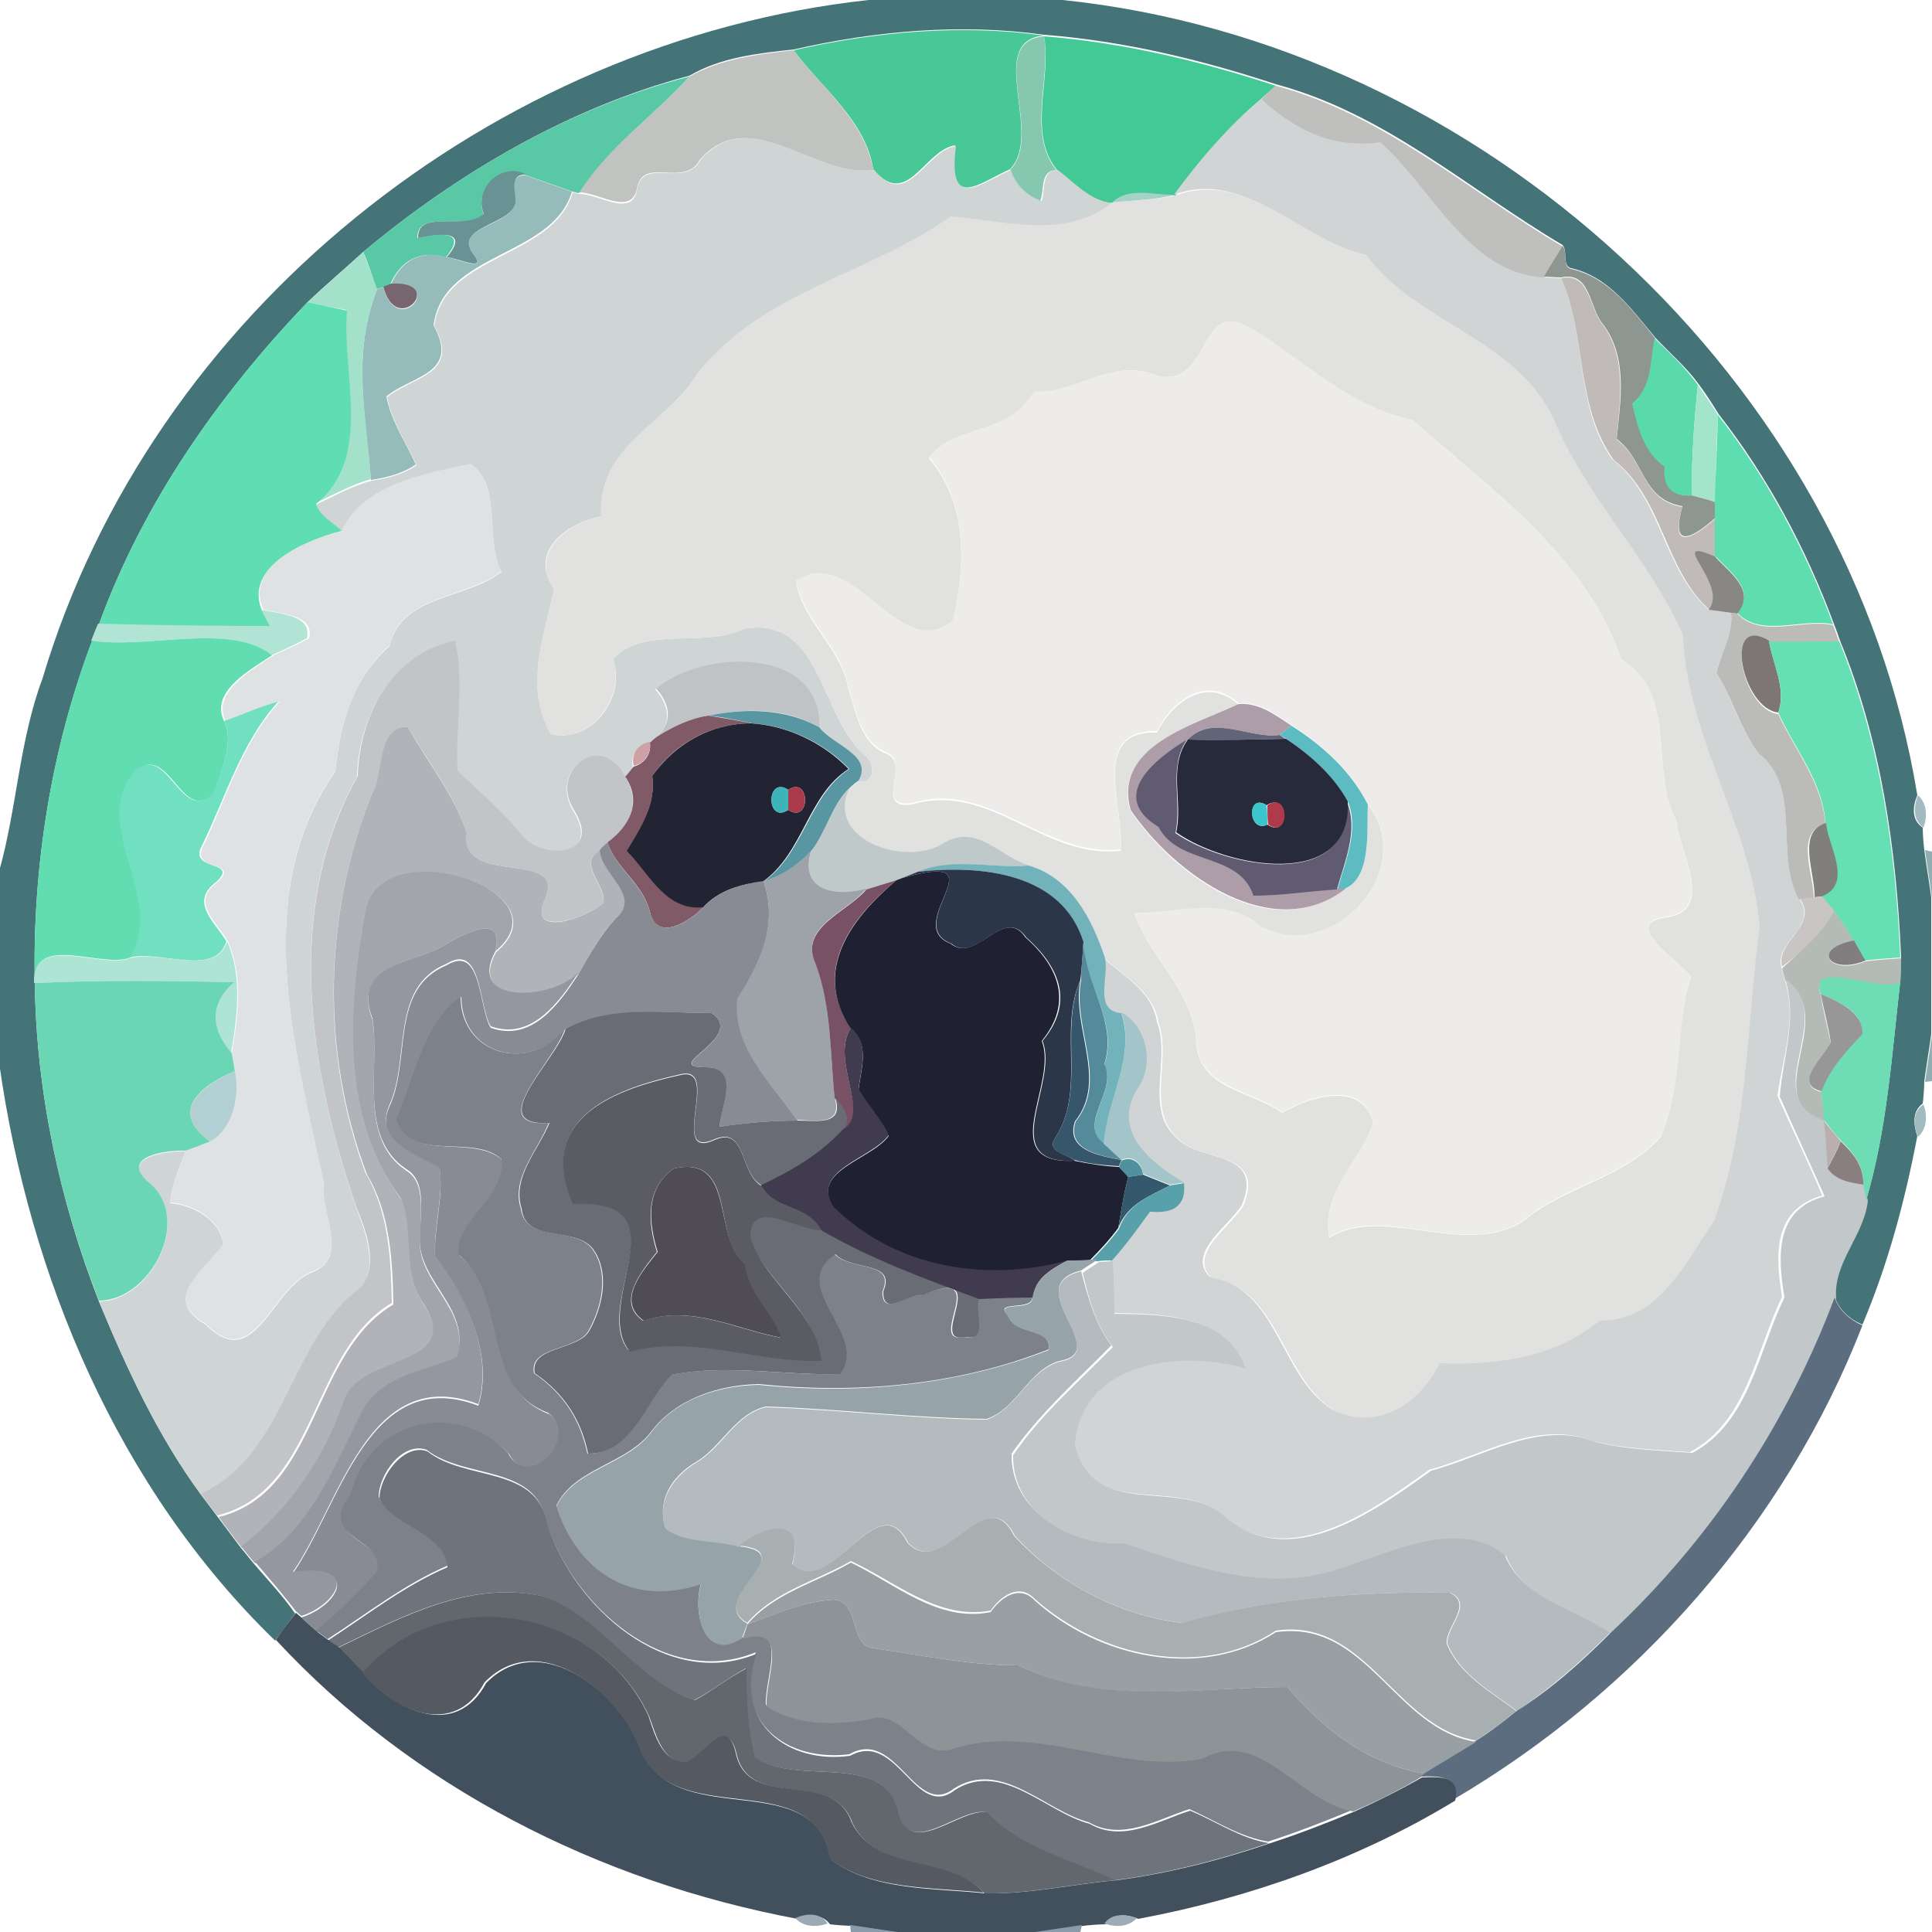 <?xml version="1.0" encoding="utf-8"?>
<!-- Generator: Adobe Illustrator 26.0.3, SVG Export Plug-In . SVG Version: 6.00 Build 0)  -->
<svg version="1.1" id="Layer_1" xmlns="http://www.w3.org/2000/svg" xmlns:xlink="http://www.w3.org/1999/xlink" x="0px" y="0px"
	 viewBox="0 0 250 250" style="enable-background:new 0 0 250 250;" xml:space="preserve">
<style type="text/css">
	.st0{fill:#447378;}
	.st1{fill:#48C896;}
	.st2{fill:#86C7AF;}
	.st3{fill:#42C996;}
	.st4{fill:#C1C3C1;}
	.st5{fill:#59C8A4;}
	.st6{fill:#BFC0BE;}
	.st7{fill:#D1D4D4;}
	.st8{fill:#CFD4D4;}
	.st9{fill:#689294;}
	.st10{fill:#95BBBB;}
	.st11{fill:#E1E1E0;}
	.st12{fill:#A6D1C8;}
	.st13{fill:#8E9692;}
	.st14{fill:#A3E1CA;}
	.st15{fill:#C0BAB9;}
	.st16{fill:#77666F;}
	.st17{fill:#5EDEB2;}
	.st18{fill:#EEECEA;}
	.st19{fill:#59D9AC;}
	.st20{fill:#A3E4CD;}
	.st21{fill:#5EDDB0;}
	.st22{fill:#DEE2E2;}
	.st23{fill:#888786;}
	.st24{fill:#B1E4D4;}
	.st25{fill:#BBBBB9;}
	.st26{fill:#7E7676;}
	.st27{fill:#62DDB2;}
	.st28{fill:#C2C4C7;}
	.st29{fill:#66DFB4;}
	.st30{fill:#BFC3C6;}
	.st31{fill:#71E0C0;}
	.st32{fill:#AD9DA8;}
	.st33{fill:#5897A1;}
	.st34{fill:#815A67;}
	.st35{fill:#B1B3B9;}
	.st36{fill:#222434;}
	.st37{fill:#626578;}
	.st38{fill:#5DBCC1;}
	.st39{fill:#CEA1A7;}
	.st40{fill:#605B70;}
	.st41{fill:#272A3B;}
	.st42{fill:#3DB4B9;}
	.st43{fill:#AB3A4B;}
	.st44{fill:#C0C9CA;}
	.st45{fill:#A3BBC0;}
	.st46{fill:#3CC5CA;}
	.st47{fill:#AD3B4A;}
	.st48{fill:#807F7E;}
	.st49{fill:#888B93;}
	.st50{fill:#9EA3AA;}
	.st51{fill:#92AEB2;}
	.st52{fill:#72B2BA;}
	.st53{fill:#A3A5AC;}
	.st54{fill:#2B3649;}
	.st55{fill:#795164;}
	.st56{fill:#1F2031;}
	.st57{fill:#CAC5C5;}
	.st58{fill:#B4BBB7;}
	.st59{fill:#9597A0;}
	.st60{fill:#AEE4D4;}
	.st61{fill:#548A9A;}
	.st62{fill:#827E7F;}
	.st63{fill:#6BD6B4;}
	.st64{fill:#36566B;}
	.st65{fill:#C2C8C9;}
	.st66{fill:#6EDCB4;}
	.st67{fill:#7C818A;}
	.st68{fill:#969796;}
	.st69{fill:#6A6C75;}
	.st70{fill:#A3C4C9;}
	.st71{fill:#403B4E;}
	.st72{fill:#92AEB3;}
	.st73{fill:#B2CFD3;}
	.st74{fill:#5B5B63;}
	.st75{fill:#A2BBBE;}
	.st76{fill:#B9AFB0;}
	.st77{fill:#8A7F80;}
	.st78{fill:#50919E;}
	.st79{fill:#4F4D53;}
	.st80{fill:#34596C;}
	.st81{fill:#58A0AA;}
	.st82{fill:#96A3A9;}
	.st83{fill:#B3BBBE;}
	.st84{fill:#5B6D7E;}
	.st85{fill:#6E747C;}
	.st86{fill:#A8AFB1;}
	.st87{fill:#99A0A4;}
	.st88{fill:#62676E;}
	.st89{fill:#8D9397;}
	.st90{fill:#424F5C;}
	.st91{fill:#555A62;}
	.st92{fill:#9CAAB5;}
	.st93{fill:#9DABB7;}
	.st94{fill:#8A9BAA;}
</style>
<g id="_x23_447378ff">
	<path class="st0" d="M112.4,0h25.1c54.1,5.6,101.8,49,110.6,102.9c-0.6,1.4-0.8,3.2,0.7,4.2c0,0.7,0.1,2.2,0.2,2.9
		c0.2,1.5,0.7,4.6,0.9,6.1v17.7c-0.2,1.5-0.7,4.6-0.9,6.1c0,0.7-0.1,2.2-0.2,2.9c-1.4,1-1.2,2.8-0.7,4.2c-1.6,8.4-3.8,16.6-7.1,24.4
		c-1.7-0.7-3-1.9-3.6-3.6c-0.4-4.6,3.6-8.1,4.1-12.6c2.7-9.2,3.3-18.8,4.4-28.3c0-0.8,0-2.3,0.1-3.1c-0.6-13.9-2.6-28-7.9-40.9
		c-0.2-0.6-0.6-1.7-0.8-2.2c-3.6-9.7-8.5-18.9-14.9-27.1c-0.8-1.3-1.7-2.7-2.6-3.9c-1.6-2.2-3.7-4-5.6-6c-3-3.6-6-7.9-10.9-9
		c-1.2-0.3-0.4-2.2-1.1-3c-12.2-7.2-22.9-17-37.1-20.8c-9.7-3.2-19.7-5.6-30-6.4c-10.8-1.5-21.8-0.5-32.4,1.9
		c-4.6,0.5-9.4,1-13.5,3.4C73.7,13.9,59.2,22.4,47,32.6c-2.4,2.2-4.9,4.3-7.2,6.5c-11.5,12-21.3,26-27,41.7
		c-0.2,0.5-0.6,1.6-0.9,2.2C6.6,97,4.2,112.2,4.5,127.2c0.2,14.1,3.2,28.1,8.3,41.2c3.6,8.7,7.6,17.4,13.2,25
		c0.7,0.9,1.4,1.9,2.1,2.8c1,1.3,2,2.7,3,4c0.6,0.7,1.2,1.5,1.8,2.2c1.8,2.1,3.7,4.1,5.3,6.4c-0.9,1.1-1.7,2.3-2.6,3.5
		c-20.3-19.7-31.8-47-35.7-74.7v-24.9c2.3-8.2,2.6-16.9,5.6-24.9C19.6,40.5,63.8,5.3,112.4,0z"/>
</g>
<g id="_x23_48c896ff">
	<path class="st1" d="M102.7,6.5c10.6-2.4,21.6-3.4,32.4-1.9c-7.7,0.7,0,12.7-4.4,17.3c-3.9,1.7-8.2,5.6-7.1-3.1
		c-4,0.6-6.2,8.4-10.6,3.1C112,15.6,106.4,11.5,102.7,6.5z"/>
</g>
<g id="_x23_86c7afff">
	<path class="st2" d="M130.7,22c4.5-4.6-3.3-16.6,4.4-17.3c0.9,5.4-2.2,12.7,1.6,17.3c-2.2,0.1-1.5,2.6-2.1,4
		C132.8,25.3,131.3,23.9,130.7,22z"/>
</g>
<g id="_x23_42c996ff">
	<path class="st3" d="M135.1,4.7c10.2,0.8,20.2,3.2,30,6.4c-0.7,0.6-1.3,1.1-1.9,1.7c-4.3,3.6-7.9,7.9-11.1,12.5
		c-2.8,0.1-6-1.2-8.2,1c-2.9-0.3-4.9-2.6-7.1-4.3C132.9,17.4,136.1,10.1,135.1,4.7z"/>
</g>
<g id="_x23_c1c3c1ff">
	<path class="st4" d="M89.2,9.9c4.1-2.3,8.9-2.9,13.5-3.4c3.7,5,9.2,9.1,10.3,15.5c-7.7,1.1-15.8-8.7-22.4-1.4
		c-2,3.9-7.5-0.6-8.2,3.9c-0.8,3.5-5.1,0.3-7.5,0.4C78.7,19,84.6,15,89.2,9.9z"/>
</g>
<g id="_x23_59c8a4ff">
	<path class="st5" d="M47,32.6C59.2,22.4,73.7,13.9,89.2,9.9C84.6,15,78.7,19,74.9,25l-0.8-0.2c-2-0.7-4-1.4-6-2.1
		c-2.9-1.7-6.9,1.5-5.5,5.1C60,29.9,54,27,54,30.8c4.7-1,5.9-0.2,3.7,2.5c-3.3-1-5.9,0.4-7.2,3.5l-1,0.4l-0.8,0.2
		C48.2,35.8,47.7,34.2,47,32.6z"/>
</g>
<g id="_x23_bfc0beff">
	<path class="st6" d="M165.1,11.1c14.1,3.8,24.9,13.6,37.1,20.8c-0.8,1.4-1.6,2.7-2.4,4.1c-9.8-0.5-14.5-11.6-21.2-17.5
		c-6.1,0.9-11.1-1.7-15.4-5.6C163.8,12.2,164.4,11.6,165.1,11.1z"/>
</g>
<g id="_x23_d1d4d4ff">
	<path class="st7" d="M163.2,12.8c4.2,3.9,9.2,6.5,15.4,5.6c6.7,5.9,11.4,17,21.2,17.5c0.6,0,1.7,0.1,2.2,0.1
		c3.3,7.4,1.8,16.6,6.6,23.4c6.5,5.1,6.5,14.1,12.5,19.5c0.7,0.1,2.2,0.3,2.9,0.4c0.3,2.8-1.2,5.1-1.9,7.6c2,3.4,3,7.4,5.5,10.5
		c5.7,4.6,1.9,13,5.2,18.9c2.6,3.5-3.2,5.6-2.3,8.8c0.1,0.4,0.3,1.2,0.4,1.6c1.7,5.1-0.2,10-0.9,15.1c1.9,4.3,4,8.6,5.8,12.9
		c-6.4,1.8-6.1,7.7-5.2,13.1c-3.4,7-4.5,16.1-11.9,20.1c-4.2-0.3-8.4-0.4-12.5-1.4c-7.2-2.9-14.5,1.9-21.3,3.7
		c-7.3,5.3-18.5,13.4-27,5.7c-5.8-4.8-16.8,0.8-19.1-9c0.7-10.9,13.7-12.4,22.1-9.9c-2.5-7-10.7-7-17-7.1c-0.1-1.7-0.2-5.1-0.2-6.8
		c1.8-2,3.3-4.1,4.9-6.3c3.3,0.3,4.7-0.9,4.4-3.7c-4.1-2.4-9.4-6.5-6.1-12c2.5-3.1,1.3-8.3-2-10c-3.6-0.3-1.6-4.6-2.1-7.1
		c2.7,2.4,6.3,4.3,6.9,8.2c1.9,4.9-1.8,11.4,2.7,15.2c3,3,11.2,1.4,8.3,8.5c-1.5,2.6-7.2,6.2-4.2,9.3c8.9,1.4,9.1,13,15.9,17.2
		c5.8,2.7,11.3-1.2,13.7-6.1c7.4,0.3,14.8-0.8,20.7-5.5c7.6,0.1,11.1-7.6,14.8-12.9c4.4-12.2,4.2-25.5,5.9-38.1
		c-1.2-13-9.4-24.4-9.9-37.7c-4.4-10-12.6-17.9-16.8-28.1c-4.9-10.3-17.8-12.3-24.1-21c-8.7-2-15.6-11.2-24.8-7.8
		C155.2,20.7,158.9,16.4,163.2,12.8z"/>
</g>
<g id="_x23_cfd4d4ff">
	<path class="st8" d="M90.7,20.6c6.6-7.3,14.8,2.5,22.4,1.4c4.4,5.3,6.6-2.5,10.6-3.1c-1.1,8.6,3.2,4.8,7.1,3.1c0.6,1.9,2.1,3.4,4,4
		c0.5-1.5-0.1-4,2.1-4c2.2,1.7,4.2,4,7.1,4.3c-6.1,4.8-14,2.3-20.9,1.8c-10.5,7.5-24.3,9.6-32.8,20.2c-4,6.6-13,9.3-12.5,18.5
		c-4.4,0.9-9.5,4.5-6.1,9.4c-1.3,6.3-3.9,12.6-0.4,18.8c5.3,1.2,9.8-4.8,8-9.7c4-4.4,11.8-1.4,16.8-3.9c10.4-2,9.9,11.6,16,16.5
		c1.2,1.2,1.1,3.5-1.1,3.2c1.9-3.3-3.4-4.7-5.1-6.9c0.4-10.4-15-10.3-21.1-5c1.7,2,2.2,4.1,0.3,6.1c-0.3,0.2-0.8,0.6-1.1,0.9
		c-1.5,0.2-2.5,1.6-2.1,3.1c-0.3,0.3-0.8,1-1.1,1.3c-3.1-6-9.7-1-6.7,4.2c4.1,6.4-4.6,6.7-6.9,3.1c-2.4-3-5.4-5.4-8.1-8.1
		c-0.3-5.6,0.9-11.2-0.3-16.8c-8.1,1.8-12.4,9.7-12.6,17.5C36.7,117.5,40,138.2,46,156c1.2,3.3,3,7.5,0.7,10.7
		c-9.4,6.8-9.4,21.4-20.7,26.7c-5.6-7.7-9.6-16.3-13.2-25c6.7,0,12.4-10.8,6.2-15.5c-3.4-3.2,2.6-4,5-3.9c-0.8,2.2-1.8,4.3-2,6.7
		c3,0.2,6.5,2.2,6.9,5.3c-2.1,3.3-8.3,6.9-2.3,10.4c6.5,6.5,8.5-4.9,13.9-6.8c4.8-1.9,0.8-8,1.4-11.5c-3.7-17.3-9.6-37.5,1.5-53.3
		c0.6-6.2,2.2-11.9,7-16.2c1.6-6.7,9.9-6,14.5-9.6c-2.3-4.3,0.2-11.1-4-13.9c-6,1.3-13.9,2.6-16.7,8.7c-1.1-1.2-2.8-1.9-3.3-3.5
		c2.3-1.1,4.6-2.4,7.2-3.1c2-0.3,4.1-0.8,5.8-2c-1.3-2.9-3.2-5.6-3.8-8.8c3.2-2.7,9.6-2.9,6.1-9.2c1.2-9.4,15.4-8.7,17.9-17.3
		l0.8,0.2c2.4-0.1,6.8,3.1,7.5-0.4C83.1,20,88.7,24.6,90.7,20.6z"/>
</g>
<g id="_x23_689294ff">
	<path class="st9" d="M62.6,27.7c-1.4-3.6,2.6-6.8,5.5-5.1c-2.2-0.1-1.3,1.9-1.3,3.3c-0.1,3.2-8.2,3.3-5.6,6.9
		c2.1,2.6-2.1,0.5-3.4,0.5c2.3-2.7,1-3.5-3.7-2.5C54,27,60,29.9,62.6,27.7z"/>
</g>
<g id="_x23_95bbbbff">
	<path class="st10" d="M66.7,26c0-1.4-0.8-3.4,1.3-3.3c2,0.7,4,1.4,6,2.1c-2.5,8.5-16.7,7.8-17.9,17.3c3.5,6.3-2.9,6.5-6.1,9.2
		c0.6,3.2,2.5,5.9,3.8,8.8c-1.7,1.2-3.8,1.7-5.8,2c-0.7-8.5-2.5-16.2,0.8-24.7l0.8-0.2c1.8,6.7,8.3-0.8,1-0.4
		c1.3-3.1,3.9-4.5,7.2-3.5c1.3,0.1,5.5,2.1,3.4-0.5C58.5,29.3,66.6,29.2,66.7,26z"/>
</g>
<g id="_x23_e1e1e0ff">
	<path class="st11" d="M152.1,25.3c9.2-3.4,16.2,5.7,24.8,7.8c6.3,8.6,19.2,10.7,24.1,21c4.2,10.2,12.4,18.1,16.8,28.1
		c0.5,13.3,8.8,24.6,9.9,37.7c-1.7,12.6-1.4,25.8-5.9,38.1c-3.7,5.3-7.1,13-14.8,12.9c-5.9,4.8-13.3,5.8-20.7,5.5
		c-2.4,5-7.9,8.9-13.7,6.1c-6.8-4.3-7-15.8-15.9-17.2c-3-3.1,2.7-6.7,4.2-9.3c2.9-7.1-5.2-5.6-8.3-8.5c-4.5-3.8-0.9-10.4-2.7-15.2
		c-0.6-3.9-4.2-5.8-6.9-8.2c-1.7-5-4.4-10.4-9.9-12c-3.8-1.1-6.8-5.5-11.1-2.9c-4.7,3.1-15.3-0.3-12.2-7.1c0.3-0.2,0.9-0.7,1.2-1
		c2.2,0.3,2.3-2,1.1-3.2c-6.1-4.9-5.6-18.5-16-16.5c-5,2.5-12.8-0.5-16.8,3.9c1.7,4.9-2.8,10.9-8,9.7c-3.6-6.2-0.9-12.5,0.4-18.8
		c-3.3-4.8,1.8-8.5,6.1-9.4c-0.5-9.3,8.5-11.9,12.5-18.5C98.7,37.6,112.5,35.5,123,28c6.9,0.5,14.8,3.1,20.9-1.8
		C146.6,25.9,149.4,25.9,152.1,25.3 M150,48.7c-6.2-2.7-10.8,2.5-16.2,2.1c-3.4,5.9-10,4.1-13.6,8.5c5,5.8,4.8,13.9,3.1,21.1
		c-6.8,5.9-12.8-10.1-20.3-5.1c0.9,5.2,5.9,8.6,6.8,13.9c1,3,1.5,6.9,4.8,8.3c3.5,1.2-1.8,7.3,3.4,6.6c10.2-3,17,7.1,27,6
		c0.6-5.4-4.1-15.6,4.7-15.3c2.1-4.1,6.5-7.3,10.6-3.6c-5.7,2.8-16.3,5.4-14.1,13.6c5.7,8.5,18.3,17.6,27.8,10.2
		c3.6-1.5,2.8-7.9,3-10.9c6.7,8.6-4.9,20.9-13.9,15.8c-4.6-4-10.7-1.6-16.3-1.7c2,6,7.9,10.2,8,17c0.6,5.8,7.2,6,11.1,8.8
		c3.6-2.1,10.4-4.2,11.8,1.3c-1.7,5.1-6.8,9-5.7,14.9c6.9-4.4,17.4,2.6,25-2.1c5.4-4.6,13.2-5.6,17.9-11c2.9-6.7,1.8-14.2,3.9-20.7
		c-1.7-2.3-9.3-6.9-3.1-7.7c6.4-0.9,1.5-8.8,1.2-12.5c-3.5-6.7,0.3-16.4-7.1-20.8c-4.3-13.2-17.1-22.2-27-31
		c-8-1.6-13.8-7.5-20.5-11.6C155,37.9,156.9,49.9,150,48.7z"/>
</g>
<g id="_x23_a6d1c8ff">
	<path class="st12" d="M143.9,26.2c2.2-2.1,5.4-0.9,8.2-1C149.4,25.9,146.6,25.9,143.9,26.2z"/>
</g>
<g id="_x23_8e9692ff">
	<path class="st13" d="M202.2,31.8c0.7,0.9-0.1,2.7,1.1,3c4.9,1.1,7.9,5.3,10.9,9c-0.7,3-0.3,6.3-2.9,8.4c0.7,3.1,1.5,6.3,4.2,8.2
		c-0.3,2.5,0.9,3.9,3.5,3.7c1,0.3,2,0.5,3.1,0.9c0,0.5,0,1.4,0,1.9c-3.4,3-5.9,4.1-4.4-1.4c-5.3-0.9-4.8-5.9-8.5-8.7
		c0.5-5,1.5-10.7-1.9-15c-1.7-2.2-1.5-6.7-5.3-5.9c-0.6,0-1.7-0.1-2.2-0.1C200.5,34.5,201.4,33.2,202.2,31.8z"/>
</g>
<g id="_x23_a3e1caff">
	<path class="st14" d="M39.8,39.1c2.4-2.2,4.8-4.3,7.2-6.5c0.6,1.6,1.2,3.2,1.8,4.8C45.5,45.8,47.4,53.5,48,62
		c-2.5,0.7-4.8,2-7.2,3.1c7.3-5.9,3.3-16.8,4-25C43.6,39.9,41.1,39.4,39.8,39.1z"/>
</g>
<g id="_x23_c0bab9ff">
	<path class="st15" d="M202,36c3.7-0.8,3.6,3.7,5.3,5.9c3.3,4.3,2.3,10,1.9,15c3.7,2.7,3.2,7.8,8.5,8.7c-1.6,5.5,1,4.4,4.4,1.4
		c0,1.7,0,3.4,0,5.1c-6.7-2.8,1.9,3.7-0.8,6.9c-6-5.3-6-14.4-12.5-19.5C203.8,52.5,205.3,43.3,202,36z"/>
</g>
<g id="_x23_77666fff">
	<path class="st16" d="M49.6,37.1l1-0.4C57.9,36.3,51.3,43.8,49.6,37.1z"/>
</g>
<g id="_x23_5edeb2ff">
	<path class="st17" d="M12.8,80.8c5.7-15.7,15.5-29.7,27-41.7c1.3,0.3,3.8,0.8,5.1,1.1c-0.7,8.2,3.4,19-4,25
		c0.5,1.6,2.2,2.4,3.3,3.5c-4.6,1.2-12.7,4.6-10.3,10.3c0.3,0.5,0.9,1.6,1.1,2.1C27.6,81.1,20.2,81,12.8,80.8z"/>
</g>
<g id="_x23_eeeceaff">
	<path class="st18" d="M150,48.7c6.9,1.2,4.9-10.8,12.3-6c6.7,4.1,12.4,10,20.5,11.6c9.9,8.8,22.7,17.8,27,31
		c7.4,4.3,3.6,14.1,7.1,20.8c0.3,3.8,5.1,11.6-1.2,12.5c-6.2,0.8,1.4,5.5,3.1,7.7c-2,6.5-0.9,14-3.9,20.7c-4.7,5.4-12.5,6.4-17.9,11
		c-7.6,4.8-18.1-2.3-25,2.1c-1.1-5.9,4-9.8,5.7-14.9c-1.4-5.5-8.1-3.4-11.8-1.3c-3.9-2.8-10.5-3.1-11.1-8.8c-0.1-6.8-6.1-10.9-8-17
		c5.5,0.1,11.7-2.3,16.3,1.7c9.1,5.1,20.6-7.2,13.9-15.8c-2.3-4.3-5.9-7.6-9.9-10.2c-2.1-1.4-4.1-3-6.8-2.8
		c-4.1-3.7-8.5-0.5-10.6,3.6c-8.8-0.2-4.2,9.9-4.7,15.3c-10,1.1-16.8-9-27-6c-5.2,0.7,0.1-5.4-3.4-6.6c-3.3-1.4-3.8-5.4-4.8-8.3
		c-0.9-5.3-5.9-8.7-6.8-13.9c7.5-4.9,13.5,11.1,20.3,5.1c1.7-7.2,1.9-15.2-3.1-21.1c3.6-4.4,10.2-2.6,13.6-8.5
		C139.2,51.1,143.8,46,150,48.7z"/>
</g>
<g id="_x23_59d9acff">
	<path class="st19" d="M214.1,43.8c2,1.9,4,3.8,5.6,6c-0.5,4.8-0.8,9.5-0.8,14.3c-2.6,0.2-3.8-1.2-3.5-3.7c-2.7-1.9-3.5-5.1-4.2-8.2
		C213.8,50.1,213.5,46.8,214.1,43.8z"/>
</g>
<g id="_x23_a3e4cdff">
	<path class="st20" d="M218.9,64.1c0-4.8,0.3-9.6,0.8-14.3c0.9,1.3,1.8,2.6,2.6,3.9c-0.2,3.8-0.3,7.5-0.3,11.3
		C221,64.6,220,64.3,218.9,64.1z"/>
</g>
<g id="_x23_5eddb0ff">
	<path class="st21" d="M222.3,53.7c6.4,8.2,11.3,17.4,14.9,27.1c-3.9-0.9-9.3,1.8-12.4-1.5c2.5-3-1-5.3-2.9-7.4c0-1.7,0-3.4,0-5.1
		c0-0.5,0-1.4,0-1.9C222,61.2,222.2,57.4,222.3,53.7z"/>
</g>
<g id="_x23_dee2e2ff">
	<path class="st22" d="M44.2,68.7c2.8-6.1,10.7-7.4,16.7-8.7c4.2,2.8,1.7,9.6,4,13.9c-4.6,3.6-12.9,3-14.5,9.6
		c-4.7,4.3-6.4,10-7,16.2c-11.1,15.8-5.2,35.9-1.5,53.3c-0.6,3.5,3.4,9.7-1.4,11.5c-5.4,1.9-7.5,13.3-13.9,6.8
		c-6-3.5,0.2-7.1,2.3-10.4c-0.4-3.1-3.9-5.1-6.9-5.3c0.2-2.3,1.3-4.5,2-6.7c1.1-0.4,2.1-0.8,3.2-1.2c2.9-1.7,3.9-5.9,3.2-9.1
		c-0.1-0.6-0.3-1.8-0.4-2.3c0.8-4.8,1.5-9.9-0.5-14.5c-1.6-2.7-4.9-5.1-1.3-7.7c2.8-2.7-3-1.3-2.1-4.2c3.2-6.5,5.1-13.7,10.1-19.1
		c-2.4,0.6-4.7,1.7-7,2.5c-1.9-3.7,3.5-6.7,6.2-8.5c1.5-0.7,3.1-1.4,4.6-2.2c0.8-3.1-3.9-3.2-5.9-3.7C31.5,73.2,39.6,69.9,44.2,68.7
		z"/>
</g>
<g id="_x23_888786ff">
	<path class="st23" d="M221.1,78.9c2.7-3.3-5.8-9.7,0.8-6.9c1.9,2.1,5.4,4.4,2.9,7.4l-0.8-0.1C223.3,79.2,221.9,79,221.1,78.9z"/>
</g>
<g id="_x23_b1e4d4ff">
	<path class="st24" d="M33.8,78.9c2.1,0.5,6.7,0.6,5.9,3.7c-1.5,0.8-3,1.5-4.6,2.2c-5.4-4.3-15.9-0.8-23.3-1.9
		c0.2-0.5,0.6-1.6,0.9-2.2c7.4,0.2,14.8,0.3,22.2,0.3C34.7,80.6,34.1,79.5,33.8,78.9z"/>
</g>
<g id="_x23_bbbbb9ff">
	<path class="st25" d="M224,79.3l0.8,0.1c3.1,3.3,8.5,0.6,12.4,1.5c0.2,0.5,0.6,1.6,0.8,2.2c-3.1,0-6.1,0-9.1,0
		c-6-3.6-3.5,8.8,1.2,9.3c2.2,4.7,5.7,8.9,6.1,14.2c-4,1.1-1.5,6.5-1.5,9.6c-0.5,0-1.4,0.1-1.9,0.2c-3.3-5.9,0.5-14.4-5.2-18.9
		c-2.4-3.1-3.4-7.1-5.5-10.5C222.8,84.3,224.3,82,224,79.3z"/>
</g>
<g id="_x23_7e7676ff">
	<path class="st26" d="M230.1,92.2c-4.7-0.5-7.2-12.9-1.2-9.3C229.4,86,231.2,89.1,230.1,92.2z"/>
</g>
<g id="_x23_62ddb2ff">
	<path class="st27" d="M11.9,82.9c7.4,1.1,17.9-2.4,23.3,1.9c-2.7,1.8-8.1,4.7-6.2,8.5c1.4,3-0.5,6.4-1.3,9.4c-4.2,4-5.7-6.4-10-3.1
		c-6.4,7.1,3.9,16.2-0.8,24.3c-3.7,1.5-12.7-3.3-12.4,3.2C4.2,112.2,6.6,97,11.9,82.9z"/>
</g>
<g id="_x23_c2c4c7ff">
	<path class="st28" d="M46.3,100.4c0.2-7.8,4.4-15.8,12.6-17.5c1.2,5.6,0,11.2,0.3,16.8c2.7,2.7,5.7,5.1,8.1,8.1
		c2.3,3.5,11,3.3,6.9-3.1c-3.1-5.1,3.6-10.2,6.7-4.2c2.1,3.3,0.6,6.5-2.3,8.5c-0.3,0.3-0.8,0.8-1,1c-2.9,1.8,0.7,4.4,0.5,6.8
		c-2.1,2-9.9,4.6-7.6-0.4c3-6.7-11.1-1.5-10.1-8.6c-1.6-4.9-5-9.2-7.6-13.7c-4-0.5-3.1,6.2-4.5,8.2c-6.4,15.6-6.9,33.7-1,49.5
		c3,5,3.3,11.2,3.4,16.8c-10.6,6.3-9.6,24.3-22.6,27.5c-0.7-0.9-1.4-1.8-2.1-2.8c11.3-5.3,11.3-19.9,20.7-26.7
		c2.4-3.2,0.6-7.4-0.7-10.7C40,138.2,36.7,117.5,46.3,100.4z"/>
</g>
<g id="_x23_66dfb4ff">
	<path class="st29" d="M228.9,83c3,0.1,6.1,0,9.1,0c5.3,13,7.3,27,7.9,40.9c-1.5,0.1-3.1,0.2-4.6,0.4c-0.4-0.6-1.1-1.9-1.5-2.6
		c-0.8-1.4-1.6-2.7-2.6-3.9c-0.4-0.5-1.2-1.4-1.6-1.9c4.2-1.6,0.8-6.6,0.6-9.5c-0.4-5.4-4-9.5-6.1-14.2
		C231.2,89.1,229.4,86,228.9,83z"/>
</g>
<g id="_x23_bfc3c6ff">
	<path class="st30" d="M84.9,89.1c6.1-5.2,21.5-5.4,21.1,5c-4.3-2.5-9.5-2.5-14.3-1.5c-2.4,0.3-4.5,1.5-6.5,2.6
		C87.1,93.1,86.6,91,84.9,89.1z"/>
</g>
<g id="_x23_71e0c0ff">
	<path class="st31" d="M29,93.3c2.4-0.8,4.6-1.9,7-2.5c-4.9,5.4-6.9,12.7-10.1,19.1c-0.9,2.8,5,1.5,2.1,4.2
		c-3.5,2.6-0.3,5.1,1.3,7.7c-1.4,4.7-8.8,1.1-12.5,2.1c4.8-8.1-5.6-17.2,0.8-24.3c4.2-3.3,5.8,7.1,10,3.1
		C28.5,99.7,30.4,96.3,29,93.3z"/>
</g>
<g id="_x23_ad9da8ff">
	<path class="st32" d="M160.3,91.1c2.6-0.2,4.7,1.4,6.8,2.8c-0.4,0.3-1.1,0.9-1.5,1.2c-3.8,0.6-8.8-2.8-11.9,0.6
		c-4,2.4-10.3,7.3-3.7,11.3c2.7,5.1,10.4,3.2,12.4,8.8c3.6,0,7.2-0.6,10.8-0.8l0.9,0c-9.4,7.3-22.1-1.8-27.8-10.2
		C144,96.5,154.6,93.8,160.3,91.1z"/>
</g>
<g id="_x23_5897a1ff">
	<path class="st33" d="M91.7,92.6c4.8-1,10-0.9,14.3,1.5c1.7,2.3,7,3.6,5.1,6.9c-0.3,0.2-0.9,0.7-1.2,1c-2.3,2.2-2.9,5.6-4.9,8.1
		c-1.7,1.8-3.8,3.3-6.2,4c5.3-3.8,5.8-11.1,11.1-14.6c-3.3-3.4-7.9-5.6-12.6-5.9C95.4,93.2,93.6,92.8,91.7,92.6z"/>
</g>
<g id="_x23_815a67ff">
	<path class="st34" d="M85.2,95.2c2-1.2,4.2-2.3,6.5-2.6c1.8,0.3,3.7,0.6,5.5,1c-5.2,0-9.9,2.6-12.8,6.8c0.5,3.6-1.4,6.7-3.2,9.6
		c2.9,2.9,5.1,7.8,9.9,7.3c-1.8,1.9-6.1,4.7-7,0.7c-0.9-3.7-4.4-5.6-5.5-9c2.9-2.1,4.5-5.3,2.3-8.5c0.3-0.3,0.8-1,1.1-1.3
		c1.4-0.4,2.3-1.6,2.1-3.1C84.4,95.8,84.9,95.4,85.2,95.2z"/>
</g>
<g id="_x23_b1b3b9ff">
	<path class="st35" d="M48.3,102.3c1.3-2,0.5-8.7,4.5-8.2c2.5,4.5,6,8.8,7.6,13.7c-1,7.1,13.1,1.9,10.1,8.6
		c-2.3,5.1,5.5,2.4,7.6,0.4c0.3-2.4-3.4-5-0.5-6.8c0.2,3.1,5.5,5.9,2.2,8.7c-2,2.1-3.4,4.6-4.8,7.2c-3.3,3.5-14.7,4.3-10.8-2.7
		c9.4-7.8-14.1-15.6-16.7-5.7c-2.3,12.5-3.4,26.9,4.5,37.8c1.8,4.4,0,9.7,3.1,13.9c4.9,7.9-8.7,6.2-10.5,12.3
		c-2.6,7.4-6.9,14-13.3,18.8c-1-1.3-2-2.6-3-4c13-3.2,11.9-21.2,22.6-27.5c-0.1-5.6-0.4-11.8-3.4-16.8
		C41.4,136,41.9,117.9,48.3,102.3z"/>
</g>
<g id="_x23_222434ff">
	<path class="st36" d="M84.4,100.4c3-4.2,7.6-6.8,12.8-6.8c4.7,0.3,9.3,2.5,12.6,5.9c-5.3,3.4-5.8,10.8-11.1,14.6
		c-2.8,0.3-5.7,1.1-7.7,3.3c-4.9,0.5-7-4.4-9.9-7.3C83,107,84.9,104,84.4,100.4 M102,104.8c2.9,1.9,2.9-4.5,0-2.6
		C99.1,100.3,99.1,106.7,102,104.8z"/>
</g>
<g id="_x23_626578ff">
	<path class="st37" d="M153.7,95.7c3.2-3.4,8.1,0,11.9-0.6l0.7,0.5C162.1,95.7,157.9,95.8,153.7,95.7z"/>
</g>
<g id="_x23_5dbcc1ff">
	<path class="st38" d="M165.6,95.1c0.4-0.3,1.1-0.9,1.5-1.2c4.1,2.6,7.7,5.9,9.9,10.2c-0.2,3,0.6,9.4-3,10.9l-0.9,0
		c1-3.6,2.8-7.7,1.3-11.3c-1.9-3.4-4.8-6-8-8.1L165.6,95.1z"/>
</g>
<g id="_x23_cea1a7ff">
	<path class="st39" d="M82,99.1c-0.4-1.5,0.6-2.9,2.1-3.1C84.3,97.5,83.4,98.8,82,99.1z"/>
</g>
<g id="_x23_605b70ff">
	<path class="st40" d="M149.9,107c-6.6-4-0.3-8.9,3.7-11.3c-2.5,3.6-0.6,8-1.5,12.1c6.5,4.5,22.8,7.6,22.2-4
		c1.5,3.6-0.3,7.7-1.3,11.3c-3.6,0.2-7.2,0.8-10.8,0.8C160.3,110.2,152.6,112.1,149.9,107z"/>
</g>
<g id="_x23_272a3bff">
	<path class="st41" d="M153.7,95.7c4.2,0.1,8.4,0,12.7-0.1c3.2,2.1,6.2,4.8,8,8.1c0.6,11.6-15.7,8.6-22.2,4
		C153.1,103.7,151.1,99.3,153.7,95.7 M164,106.7c2.9,2,2.8-4.4-0.1-2.5C161.3,102.5,161.5,107.9,164,106.7z"/>
</g>
<g id="_x23_3db4b9ff">
	<path class="st42" d="M102,104.8c-2.9,1.9-2.9-4.5,0-2.6C102,102.9,102,104.1,102,104.8z"/>
</g>
<g id="_x23_ab3a4bff">
	<path class="st43" d="M102,102.2c2.9-1.9,2.9,4.5,0,2.6C102,104.1,102,102.9,102,102.2z"/>
</g>
<g id="_x23_c0c9caff">
	<path class="st44" d="M105,110.1c1.9-2.5,2.6-5.8,4.9-8.1c-3.2,6.8,7.5,10.2,12.2,7.1c4.3-2.6,7.3,1.8,11.1,2.9
		c-4.7,0.4-9.8-1-14.3,0.8c-0.5,0.2-1.5,0.6-2,0.8l-0.8,0.3c-1.3,0.4-2.6,0.8-3.9,1.2C108.1,116.2,103.3,115.3,105,110.1z"/>
</g>
<g id="_x23_a3bbc0ff">
	<path class="st45" d="M248.2,102.9c1.2,1.1,1.2,2.8,0.7,4.2C247.5,106.1,247.6,104.3,248.2,102.9z"/>
</g>
<g id="_x23_3cc5caff">
	<path class="st46" d="M164,106.7c-2.5,1.2-2.8-4.2-0.1-2.5C164,104.8,164,106.1,164,106.7z"/>
</g>
<g id="_x23_ad3b4aff">
	<path class="st47" d="M164,104.2c2.9-2,3,4.5,0.1,2.5C164,106.1,164,104.8,164,104.2z"/>
</g>
<g id="_x23_807f7eff">
	<path class="st48" d="M234.8,116.1c0.1-3.1-2.4-8.5,1.5-9.6c0.2,2.9,3.6,7.9-0.6,9.5L234.8,116.1z"/>
</g>
<g id="_x23_888b93ff">
	<path class="st49" d="M77.6,110c0.2-0.3,0.8-0.8,1-1c1.1,3.4,4.6,5.4,5.5,9c1,4,5.2,1.2,7-0.7c2-2.1,4.8-2.9,7.7-3.3
		c1.9,5.6-0.3,10.5-3.3,15.3c-0.7,6.2,4.4,10.9,7.7,15.7c-3.4,0-6.7,0.3-10.1,0.8c0.3-2.9,2.7-7.9-2.1-7.7c-5.3-0.1,5.6-3.9,1.1-7
		c-6.2,0-13.1-1-18.9,2c-4.7,5.8-13.5,3.4-13.5-4.1c-4.6,3.1-6.1,10.6-8.3,15.8c1.7,5.8,9.9,1.8,13.7,5.4c0.6,4.9-6,8-5.6,12.3
		c6.7,5.6,2.7,17.2,11.6,20.5c4.2,3.1-2.5,10.2-5.2,5.2c-6.7-7.1-18.1-4.1-20.3,5.3c-4.7,6,4.9,5.6,3.3,10.2c-2.5,2.6-5,5.2-7.8,7.5
		c-0.7-0.6-1.4-1.2-2.1-1.9c4.7-1.5,7.9-6.9-1.1-5.7c6.1-8.8,9.8-27.1,24-21.7c2-6.6-1.5-13.9-5.6-19.2c-0.2-3.8,1.1-7.6,0.6-11.4
		c-3-1.7-8.4-3.4-6.6-7.9c3-6.1,0-15.4,7.5-18.5c4.6-2.8,4.1,5.5,5.7,8.1c5.4,1.9,8.9-3.2,11.4-7c1.4-2.5,2.8-5,4.8-7.2
		C83.1,115.9,77.7,113.1,77.6,110z"/>
</g>
<g id="_x23_9ea3aaff">
	<path class="st50" d="M98.8,114c2.4-0.7,4.5-2.1,6.2-4c-1.7,5.3,3.1,6.1,7.1,5c-2.4,3-8.7,4.9-6.6,9.5c2.1,5.6,1.9,11.7,2.5,17.5
		c1.1,3.7-2.4,3-4.9,2.9c-3.3-4.7-8.4-9.4-7.7-15.7C98.4,124.5,100.7,119.6,98.8,114z"/>
</g>
<g id="_x23_92aeb2ff">
	<path class="st51" d="M249.1,110l0.9,0.2v6C249.8,114.6,249.3,111.6,249.1,110z"/>
</g>
<g id="_x23_72b2baff">
	<path class="st52" d="M118.8,112.8c4.5-1.9,9.6-0.4,14.3-0.8c5.5,1.6,8.2,6.9,9.9,12c0.5,2.5-1.5,6.8,2.1,7.1
		c1.9,5.7-1.9,11.3-2.2,17c-3.6-2.5,1.8-6.9,0-10.3c1.8-5.5-2.3-9.9-2.7-15.8C137.4,112.9,126.9,111.9,118.8,112.8z"/>
</g>
<g id="_x23_a3a5acff">
	<path class="st53" d="M47.4,117.4c2.6-9.8,26.1-2.1,16.7,5.7c1.2-5-3.7-2.4-6.1-1.1c-4,2.8-12.6,2.3-9.8,10
		c1,6.3-1.9,15.3,4.4,19.5c2.6,1.6,1.7,5.7,1.8,8.1c-1,6.2,6.8,9.7,4.7,16.2c-4.3,2-9.6,2.3-12.2,6.9c-3.6,7.1-6.7,15.4-13.9,19.6
		c-0.6-0.7-1.2-1.4-1.8-2.2c6.3-4.8,10.7-11.4,13.3-18.8c1.8-6.1,15.4-4.3,10.5-12.3c-3.1-4.2-1.3-9.4-3.1-13.9
		C43.9,144.3,45.1,129.9,47.4,117.4z"/>
</g>
<g id="_x23_2b3649ff">
	<path class="st54" d="M116.8,113.6c0.5-0.2,1.5-0.6,2-0.8c8.1-0.9,18.6,0.1,21.4,9.1c-0.1,1.7-0.2,3.3-0.4,4.9
		c-2.9,6.7,0.8,14.3-3.3,20.5c-1.1,1.8,1.6,2,2.6,2.9c-10.4,0.5-2-10-4.2-15.5c4.1-4.9,2.3-9.5-2.1-13.4c-2.9-4.2-6.5,3.5-9.7,0.8
		C116.5,119.6,129.9,109.9,116.8,113.6z"/>
</g>
<g id="_x23_795164ff">
	<path class="st55" d="M112.1,115.1c1.3-0.4,2.6-0.8,3.9-1.2c-5.8,4.8-11,11.6-5.9,19.1c-2.7,4.2,2.6,11.1-0.9,13.1
		c0.8-1.6-0.1-2.9-1.2-4c-0.6-5.8-0.4-11.9-2.5-17.5C103.4,120,109.7,118,112.1,115.1z"/>
</g>
<g id="_x23_1f2031ff">
	<path class="st56" d="M116,113.9l0.8-0.3c13.1-3.7-0.3,6,6.2,8.5c3.3,2.7,6.9-5,9.7-0.8c4.4,3.9,6.1,8.5,2.1,13.4
		c2.2,5.5-6.2,16,4.2,15.5c1.9,0.4,3.8,0.7,5.8,0.8c0.3,0.3,0.9,0.9,1.2,1.3c-0.6,2.2-0.9,4.4-1.3,6.6c-1.1,1.5-2.4,2.9-3.7,4.2
		c-0.7,0-2.2,0-2.9,0.1c-10.6,2.9-22.3,0.9-30.3-7c-3-4.7,4.9-6.1,7.2-9.2c-1-2.2-2.8-3.9-3.9-6c0.3-2.7,1.5-5.8-1-7.9
		C105,125.5,110.3,118.7,116,113.9z"/>
</g>
<g id="_x23_cac5c5ff">
	<path class="st57" d="M232.9,116.3c0.5,0,1.4-0.1,1.9-0.2l1-0.1c0.4,0.5,1.2,1.4,1.6,1.9c-1.5,3.1-4.2,5.2-6.8,7.2
		C229.7,121.8,235.4,119.8,232.9,116.3z"/>
</g>
<g id="_x23_b4bbb7ff">
	<path class="st58" d="M237.3,117.9c1,1.2,1.8,2.5,2.6,3.9c-5.7,1-3.1,4.5,1.5,2.6c1.5-0.2,3.1-0.3,4.6-0.4c0,0.8,0,2.3-0.1,3.1
		c-1.8,1.8-12.1-3.2-10.3,1.6c0.3,2.1,0.9,4.2,1.3,6.3c-0.8,1.9-5,5.4-1.2,6.3c0.1,1.3,0.3,2.6,0.4,3.9c-8.9-3,2.1-13.6-5.1-18.3
		c-0.1-0.4-0.3-1.2-0.4-1.6C233.1,123,235.8,120.9,237.3,117.9z"/>
</g>
<g id="_x23_9597a0ff">
	<path class="st59" d="M58,122c2.4-1.3,7.3-3.9,6.1,1.1c-3.8,7,7.5,6.3,10.8,2.7c-2.5,3.8-6.1,8.9-11.4,7c-1.6-2.6-1.1-10.9-5.7-8.1
		c-7.5,3.1-4.6,12.4-7.5,18.5c-1.8,4.5,3.6,6.2,6.6,7.9c0.5,3.8-0.8,7.6-0.6,11.4c4.1,5.3,7.5,12.6,5.6,19.2
		c-14.2-5.4-17.9,12.9-24,21.7c8.9-1.2,5.8,4.2,1.1,5.7l-0.7-0.6c-1.7-2.2-3.5-4.3-5.3-6.4c7.2-4.1,10.3-12.5,13.9-19.6
		c2.6-4.6,7.9-5,12.2-6.9c2.1-6.5-5.7-10.1-4.7-16.2c-0.1-2.4,0.9-6.5-1.8-8.1c-6.3-4.2-3.4-13.2-4.4-19.5
		C45.4,124.3,54,124.8,58,122z"/>
</g>
<g id="_x23_aee4d4ff">
	<path class="st60" d="M29.4,121.8c2,4.6,1.3,9.7,0.5,14.5c-2.7-3.2-2.9-6.5,0.3-9.2c-8.6-0.2-17.2-0.3-25.8,0.1
		c-0.3-6.5,8.7-1.8,12.4-3.2C20.6,122.9,28,126.5,29.4,121.8z"/>
</g>
<g id="_x23_548a9aff">
	<path class="st61" d="M140.2,121.9c0.4,5.9,4.4,10.3,2.7,15.8c1.8,3.5-3.6,7.8,0,10.3c0.8,0.7,1.5,1.4,2.3,2.1
		c-2.6-0.5-7.3-1.2-6-5c4.3-5.4-0.5-12.1,0.7-18.3C139.9,125.2,140.1,123.5,140.2,121.9z"/>
</g>
<g id="_x23_827e7fff">
	<path class="st62" d="M241.4,124.3c-4.6,1.9-7.2-1.5-1.5-2.6C240.3,122.4,241,123.7,241.4,124.3z"/>
</g>
<g id="_x23_6bd6b4ff">
	<path class="st63" d="M4.5,127.2c8.6-0.4,17.2-0.3,25.8-0.1c-3.2,2.7-3.1,6-0.3,9.2c0.1,0.6,0.3,1.8,0.4,2.3
		c-4.5,1.9-8.6,5.2-3.2,9.1c-1,0.4-2.1,0.8-3.2,1.2c-2.4-0.1-8.4,0.7-5,3.9c6.2,4.7,0.5,15.5-6.2,15.5
		C7.7,155.3,4.7,141.2,4.5,127.2z"/>
</g>
<g id="_x23_36566bff">
	<path class="st64" d="M136.5,147.3c4.1-6.2,0.5-13.8,3.3-20.5c-1.2,6.2,3.6,12.9-0.7,18.3c-1.3,3.8,3.4,4.5,6,5l-0.3,0.8
		c-1.9-0.1-3.9-0.3-5.8-0.8C138.1,149.4,135.4,149.1,136.5,147.3z"/>
</g>
<g id="_x23_c2c8c9ff">
	<path class="st65" d="M231,126.7c7.1,4.7-3.9,15.3,5.1,18.3c0.1,1.5,0.4,4.6,0.6,6.2c1.1,1.5,2.9,1.8,4.6,2.1
		c0.1,0.5,0.3,1.6,0.4,2.1c-0.5,4.5-4.5,8-4.1,12.6c-6.2,16.5-16.3,31.5-29.1,43.5c-4.7-3.3-11.2-4.3-13.6-10.1
		c-5.8-4.7-14.4-0.5-20.8,1.6c-9.6,3.5-19.3,0-28.4-3.1c-6.8,0.5-14.8-4.2-14.6-11.6c3.6-5.3,8.6-9.6,12.9-14
		c-2.2-2.8-3.1-6.2-3.9-9.6c0.7-0.5,1.4-0.9,2.1-1.4c0.4,0,1.3-0.1,1.8-0.1c0.1,1.7,0.2,5.1,0.2,6.8c6.3,0.1,14.6,0.1,17,7.1
		c-8.4-2.5-21.4-0.9-22.1,9.9c2.4,9.8,13.3,4.2,19.1,9c8.5,7.7,19.6-0.4,27-5.7c6.8-1.8,14.1-6.6,21.3-3.7c4.1,1,8.4,1.1,12.5,1.4
		c7.4-4,8.5-13.1,11.9-20.1c-0.9-5.5-1.2-11.4,5.2-13.1c-1.9-4.3-3.9-8.6-5.8-12.9C230.7,136.8,232.6,131.9,231,126.7z"/>
</g>
<g id="_x23_6edcb4ff">
	<path class="st66" d="M235.6,128.6c-1.8-4.8,8.5,0.2,10.3-1.6c-1.1,9.5-1.7,19.1-4.4,28.3c-0.1-0.5-0.3-1.6-0.4-2.1
		c0.1-2.3-1.3-4.1-2.9-5.6c-0.8-0.9-1.5-1.8-2.2-2.7c-0.1-1.3-0.2-2.6-0.4-3.9c1.1-2.9,3.2-5.2,5.3-7.4
		C241.1,130.9,237.8,129.6,235.6,128.6z"/>
</g>
<g id="_x23_7c818aff">
	<path class="st67" d="M51.3,144.8c2.2-5.2,3.7-12.8,8.3-15.8c0,7.5,8.9,9.9,13.5,4.1c-1.1,4-10.7,12.8-2.1,12.2
		c-1.4,3.6-4.9,7.1-3.6,11.1c0.6,4.6,7.4,2,9.5,5.6c1.9,3.1,0.9,7.3-0.8,10.3c-1.6,2.5-7.7,1.9-7,5.4c3.8,2.6,6,6,6.9,10.4
		c5.7,0.1,7.5-6.8,10.8-10.2c7.1-1.4,14.6,0.1,21.8-0.1c3.9-5.1-7.1-11.2-0.6-15.5c2.2,2.2,7.9,0.8,6.2,4.8
		c-0.1,3.5,3.3,0.2,5.1,0.5c9.4-4,0.3,6.5,5.5,5.4c3,0.7,1.1-3.2,1.8-5c1.8-0.1,5.3-0.2,7-0.2c0,2-5.3,0.3-3.1,2.5
		c0.8,2.5,5.6,1.4,5.2,4.3c-11.8,4.7-25,5.8-37.5,4.5c-5.2,0.1-10.7,1.9-13.9,6.1c-3.2,4.3-9.9,4.7-12.3,9.6
		c2.7,8.5,9.8,13.1,18.7,10.1c-1.1,4,0.5,10.1,5.3,7c6.3-2.1,2.9,5.3,3.1,8.7c3.7,2.5,8.9,2.4,13.2,1.7c4.3-1.5,6.4,5.3,10.9,3.8
		c10.8-3.4,21.5,3.3,32.3,1.3c7.4-4.2,12.4,5.6,19.5,6.8c-3.6,1.5-7.2,2.9-10.9,4.1c-3.7-0.6-6.8-2.7-10.2-4.2
		c-4.1,1.3-8.7,4.2-13,1.7c-5.7-1.5-11.3-8.2-17.4-4.4c-5.1,4-7.5-7.9-13.6-4.4c-8,1-15.2-4.1-12.1-13.2
		c-11.6,4.8-23.8-6.1-27.1-16.9c-1.4-7.5-10.5-5.4-15.5-9.3c-3.1-1.1-6.2,3.2-6.2,6.1c1.7,3.7,8.5,4.3,8.9,8.9
		c-5.6,2.4-10.4,6.2-15.5,9.5c-0.4-0.3-1.1-0.8-1.5-1.1c2.8-2.3,5.3-4.8,7.8-7.5c1.5-4.6-8-4.2-3.3-10.2c2.2-9.4,13.6-12.4,20.3-5.3
		c2.7,5.1,9.5-2.1,5.2-5.2c-8.9-3.3-4.9-14.9-11.6-20.5c-0.4-4.4,6.2-7.4,5.6-12.3C61.2,146.6,53,150.6,51.3,144.8z"/>
</g>
<g id="_x23_969796ff">
	<path class="st68" d="M236.9,134.9c-0.3-2.1-0.9-4.2-1.3-6.3c2.2,1,5.5,2.3,5.4,5.2c-2.1,2.2-4.2,4.5-5.3,7.4
		C231.9,140.3,236,136.8,236.9,134.9z"/>
</g>
<g id="_x23_6a6c75ff">
	<path class="st69" d="M73.2,133.1c5.8-3.1,12.6-2,18.9-2c4.5,3.1-6.5,6.9-1.1,7c4.9-0.2,2.4,4.8,2.1,7.7c3.3-0.5,6.7-0.8,10.1-0.8
		c2.5,0,6,0.7,4.9-2.9c1,1.1,2,2.4,1.2,4c-3,3.3-6.7,5.4-10.7,7.3c-2.9-1.5-2-7.7-6.1-6c-6.1,2.8,0.9-9.6-4.4-8.4
		c-8.1,1.8-18.8,5.4-14,16.7c14.9-0.8,2.4,12.9,7.2,19c8.5-2.2,16.4,1.5,24.8,1.2c-0.5-6.4-7.3-10.2-9.2-16c0-5.4,6.2-0.9,9.2-0.9
		c6.5,3.8,13.6,6.5,20.6,9c-0.7,1.7,1.3,5.6-1.8,5c-5.1,1.1,3.9-9.5-5.5-5.4c-1.8-0.3-5.2,3-5.1-0.5c1.7-4-4.1-2.6-6.2-4.8
		c-6.4,4.3,4.5,10.4,0.6,15.5c-7.2,0.2-14.7-1.3-21.8,0.1c-3.3,3.3-5.1,10.3-10.8,10.2c-0.9-4.4-3.1-7.8-6.9-10.4
		c-0.7-3.5,5.4-2.9,7-5.4c1.7-3,2.7-7.2,0.8-10.3c-2.1-3.6-9-0.9-9.5-5.6c-1.3-4.1,2.2-7.6,3.6-11.1
		C62.4,145.8,72.1,137.1,73.2,133.1z"/>
</g>
<g id="_x23_a3c4c9ff">
	<path class="st70" d="M145.1,131c3.3,1.7,4.4,6.9,2,10c-3.3,5.5,2,9.6,6.1,12c-0.4,0.1-1.3,0.2-1.8,0.3c-1.2-0.5-2.3-0.9-3.5-1.4
		c-0.1-1.4-1.4-2.5-2.8-1.8c-0.8-0.7-1.5-1.4-2.3-2.1C143.2,142.3,147,136.7,145.1,131z"/>
</g>
<g id="_x23_403b4eff">
	<path class="st71" d="M110.1,133c2.5,2.1,1.3,5.2,1,7.9c1.2,2.1,2.9,3.8,3.9,6c-2.3,3.1-10.1,4.5-7.2,9.2c7.9,7.9,19.7,9.9,30.3,7
		c-1.9,1.1-4.2,2.2-4.4,4.8c-1.8,0-5.3,0.1-7,0.2c-7-2.6-14.1-5.2-20.6-9c-1.6-3.2-6-2.5-7.7-5.7c4-1.9,7.7-4,10.7-7.3
		C112.7,144.1,107.4,137.2,110.1,133z"/>
</g>
<g id="_x23_92aeb3ff">
	<path class="st72" d="M249.1,140c0.2-1.5,0.7-4.6,0.9-6.1v6L249.1,140z"/>
</g>
<g id="_x23_b2cfd3ff">
	<path class="st73" d="M27.2,147.7c-5.4-3.9-1.3-7.1,3.2-9.1C31.1,141.8,30.1,146.1,27.2,147.7z"/>
</g>
<g id="_x23_5b5b63ff">
	<path class="st74" d="M74.1,155.8c-4.9-11.3,5.8-14.9,14-16.7c5.2-1.2-1.7,11.2,4.4,8.4c4.1-1.8,3.2,4.4,6.1,6
		c1.7,3.1,6,2.4,7.7,5.7c-3,0.1-9.2-4.4-9.2,0.9c1.8,5.8,8.6,9.6,9.2,16c-8.4,0.3-16.3-3.4-24.8-1.2C76.4,168.7,88.9,155,74.1,155.8
		 M87.2,151.2c-3.7,2.6-3.4,6.9-2.2,10.8c-1.8,2.3-5.4,6.4-1.8,8.9c6.2-2.1,11.9,1.1,17.8,2.2c-1-3.4-4.3-5.7-4.7-9.5
		C92.1,160,95.4,149.4,87.2,151.2z"/>
</g>
<g id="_x23_a2bbbeff">
	<path class="st75" d="M248.2,147.1c-0.6-1.4-0.8-3.2,0.7-4.2C249.4,144.3,249.4,146,248.2,147.1z"/>
</g>
<g id="_x23_b9afb0ff">
	<path class="st76" d="M236,145c0.7,0.9,1.5,1.8,2.2,2.7c-0.6,1.2-1.1,2.3-1.7,3.5C236.4,149.7,236.2,146.6,236,145z"/>
</g>
<g id="_x23_8a7f80ff">
	<path class="st77" d="M238.2,147.7c1.6,1.5,3,3.2,2.9,5.6c-1.7-0.3-3.5-0.5-4.6-2.1C237.1,150,237.7,148.9,238.2,147.7z"/>
</g>
<g id="_x23_50919eff">
	<path class="st78" d="M145.1,150.2c1.4-0.7,2.7,0.4,2.8,1.8c-0.5,0.1-1.4,0.2-1.9,0.3c-0.3-0.3-0.9-0.9-1.2-1.3L145.1,150.2z"/>
</g>
<g id="_x23_4f4d53ff">
	<path class="st79" d="M87.2,151.2c8.1-1.8,4.9,8.9,9.2,12.4c0.4,3.8,3.6,6.1,4.7,9.5c-5.9-1.1-11.6-4.3-17.8-2.2
		c-3.7-2.6,0-6.6,1.8-8.9C83.9,158.1,83.5,153.8,87.2,151.2z"/>
</g>
<g id="_x23_34596cff">
	<path class="st80" d="M146,152.3c0.5-0.1,1.4-0.2,1.9-0.3c1.2,0.5,2.3,0.9,3.5,1.4c-2.7,1.4-5.5,2.4-6.7,5.5
		C145.1,156.6,145.4,154.4,146,152.3z"/>
</g>
<g id="_x23_58a0aaff">
	<path class="st81" d="M151.4,153.4c0.4-0.1,1.3-0.2,1.8-0.3c0.3,2.7-1.1,4-4.4,3.7c-1.6,2.2-3.1,4.3-4.9,6.3c-0.5,0-1.4,0-1.8,0.1
		l-1,0c1.3-1.3,2.6-2.7,3.7-4.2C145.9,155.8,148.7,154.8,151.4,153.4z"/>
</g>
<g id="_x23_96a3a9ff">
	<path class="st82" d="M138.1,163.1c0.7,0,2.2,0,2.9-0.1l1,0c-0.7,0.5-1.4,0.9-2.1,1.4c-8.2,2,4.3,10.5-2.8,11.7
		c-4.1,1.2-5.4,6.1-9.4,7.5c-9.6-0.1-19.1-1.3-28.6-1.6c-3.9,0.9-5.7,5.1-8.9,7.1c-3,1.7-5.3,4.8-4.1,8.6c2.7,2.1,6.5,1.4,9.6,2.4
		c8.2,0.9-4.5,6.9,1,10c-0.2,0.5-0.5,1.4-0.7,1.9c-4.8,3.1-6.4-3-5.3-7c-8.9,3-16-1.6-18.7-10.1c2.4-4.9,9.1-5.3,12.3-9.6
		c3.2-4.3,8.7-6,13.9-6.1c12.6,1.3,25.7,0.1,37.5-4.5c0.5-2.9-4.3-1.8-5.2-4.3c-2.1-2.3,3.1-0.5,3.1-2.5
		C134,165.3,136.2,164.2,138.1,163.1z"/>
</g>
<g id="_x23_b3bbbeff">
	<path class="st83" d="M137.1,176.2c7.1-1.2-5.4-9.7,2.8-11.7c0.9,3.4,1.8,6.8,3.9,9.6c-4.3,4.4-9.3,8.8-12.9,14
		c-0.2,7.4,7.8,12.1,14.6,11.6c9.1,3.1,18.8,6.6,28.4,3.1c6.4-2.1,15-6.3,20.8-1.6c2.4,5.8,8.9,6.8,13.6,10.1
		c-3.7,3.7-7.7,7.2-12,10.1c-3.3-2.5-7.4-4.7-9-8.7c-0.2-2.2,3.5-5.1,0.4-6.6c-11.7-0.2-23.5,0.7-34.7,3.9
		c-8.2-1-16.1-5.1-21.7-11.3c-3.7-7.4-9.1,6-13.8,0.9c-3.9-7.8-10.2,7.6-15,3c1.9-7-4.4-4.6-6.8-2.4c-3.1-1-7-0.4-9.6-2.4
		c-1.2-3.8,1.2-6.9,4.1-8.6c3.3-2,5-6.2,8.9-7.1c9.5,0.3,19.1,1.5,28.6,1.6C131.7,182.2,133,177.4,137.1,176.2z"/>
</g>
<g id="_x23_5b6d7eff">
	<path class="st84" d="M208.3,211.4c12.9-12,22.9-27,29.1-43.5c0.6,1.7,2,2.9,3.6,3.6c-10,25.7-29.3,47.5-53,61.4
		c0.7-3.2-1.9-3.1-4.3-3l0.5-0.5c2.2-1.5,4.5-2.7,6.7-4.1c1.8-1.1,3.6-2.5,5.2-3.8C200.7,218.6,204.6,215.1,208.3,211.4z"/>
</g>
<g id="_x23_6e747cff">
	<path class="st85" d="M49.1,193.9c0-2.9,3.2-7.2,6.2-6.1c4.9,3.9,14.1,1.8,15.5,9.3c3.3,10.8,15.5,21.7,27.1,16.9
		c-3.1,9.1,4.2,14.3,12.1,13.2c6.1-3.4,8.5,8.5,13.6,4.4c6.1-3.8,11.7,2.9,17.4,4.4c4.3,2.5,8.9-0.4,13-1.7
		c3.4,1.4,6.5,3.6,10.2,4.2c-6.5,2.2-13.1,3.9-19.9,4.8c-5.7-2.6-12.2-4-16.7-8.8c-3.5-0.6-9.6,5.8-11.4,0.4
		c-1.5-8.6-12.9-3.6-18.6-7.5c-0.8-3.8-1.1-7.7-1.1-11.5c-2.3,1.2-4.3,2.9-6.7,4.1c-7.6-2.5-11.8-10.5-19.4-13.4
		c-9.6-2.2-18.4,2.6-26.7,6.6c-0.3-0.2-0.9-0.7-1.3-0.9c5.1-3.3,9.9-7.1,15.5-9.5C57.5,198.2,50.8,197.6,49.1,193.9z"/>
</g>
<g id="_x23_a8afb1ff">
	<path class="st86" d="M117.4,199.6c4.7,5.1,10.1-8.3,13.8-0.9c5.6,6.1,13.5,10.3,21.7,11.3c11.2-3.2,23-4.1,34.7-3.9
		c3.1,1.5-0.6,4.4-0.4,6.6c1.6,4,5.7,6.2,9,8.7c-1.7,1.4-3.4,2.7-5.2,3.8c-10.5-1.6-14.1-15.9-25.9-14.2c-9.7,6.4-22.9,3.3-31.2-4.1
		c-2-2.1-4.4-0.4-5.7,1.5c-6.8,1.3-12.4-3.8-18.1-6.4c-4.5,2.6-9.9,3.9-13.4,8c-5.5-3.1,7.2-9.2-1-10c2.4-2.2,8.7-4.5,6.8,2.4
		C107.3,207.2,113.6,191.9,117.4,199.6z"/>
</g>
<g id="_x23_99a0a4ff">
	<path class="st87" d="M96.7,210.2c3.5-4.1,8.9-5.4,13.4-8c5.7,2.7,11.3,7.8,18.1,6.4c1.3-1.9,3.7-3.6,5.7-1.5
		c8.2,7.4,21.5,10.4,31.2,4.1c11.8-1.7,15.4,12.6,25.9,14.2c-2.2,1.4-4.5,2.7-6.7,4.1c-7.2-1.2-13.1-5.7-17.7-11.2
		c-11.6,0-23.9,2.6-34.8-2.8c-6.3,0-12.4-1.3-18.6-2.2c-3.5-0.2-1.7-6-5.3-6.3C104,207.2,100.4,208.9,96.7,210.2z"/>
</g>
<g id="_x23_62676eff">
	<path class="st88" d="M43.8,213.2c8.3-4,17.1-8.8,26.7-6.6c7.6,2.9,11.8,10.9,19.4,13.4c2.3-1.2,4.3-2.9,6.7-4.1
		c0,3.9,0.2,7.8,1.1,11.5c5.7,3.9,17-1.1,18.6,7.5c1.8,5.4,7.9-0.9,11.4-0.4c4.5,4.7,10.9,6.1,16.7,8.8c-5.7,0.5-11.3,1.8-17,1.7
		c-4.3-5-13.8-2.4-17.1-9.1c-2.5-7.2-13.3-1.4-15-9c-1.2-4.9-3.8,0.1-6.3,1.2c-3.2,0.2-4.1-3.6-5-6c-6.4-14-26.8-17.5-37-5.5
		C45.9,215.4,44.8,214.3,43.8,213.2z"/>
</g>
<g id="_x23_8d9397ff">
	<path class="st89" d="M96.7,210.2c3.6-1.3,7.3-3,11.2-3.2c3.6,0.3,1.8,6.1,5.3,6.3c6.2,0.9,12.3,2.2,18.6,2.2
		c10.9,5.3,23.2,2.8,34.8,2.8c4.6,5.5,10.5,10,17.7,11.2l-0.5,0.5c-2.8,1.7-5.7,3.1-8.7,4.4c-7.1-1.2-12.1-11-19.5-6.8
		c-10.8,2-21.5-4.7-32.3-1.3c-4.5,1.5-6.6-5.4-10.9-3.8c-4.3,0.8-9.5,0.8-13.2-1.7c-0.3-3.3,3.2-10.7-3.1-8.7
		C96.2,211.6,96.6,210.7,96.7,210.2z"/>
</g>
<g id="_x23_424f5cff">
	<path class="st90" d="M35.7,212.2c0.8-1.2,1.7-2.4,2.6-3.5l0.7,0.6c0.7,0.7,1.4,1.3,2.1,1.9c0.4,0.3,1.1,0.8,1.5,1.1
		c0.3,0.2,1,0.7,1.3,0.9c1.1,1.1,2.1,2.2,3.2,3.3c4,4.9,11.9,8.6,15.8,1.3c7.1-7.3,17.8,1.5,20.3,9.2c5,10,22.3,1.4,24.4,13.7
		c5.5,4,13.3,3.6,19.9,4.3c5.7,0.1,11.4-1.2,17-1.7c6.8-0.9,13.4-2.6,19.9-4.8c3.7-1.2,7.3-2.6,10.9-4.1c2.9-1.3,5.9-2.8,8.7-4.4
		c2.4-0.1,5-0.2,4.3,3c-12.5,7.6-26.6,12.6-41,15.3c-1.4-0.6-3.2-0.8-4.2,0.7c-0.7,0-2.2,0.1-2.9,0.2c-1.5,0.2-4.6,0.7-6.1,0.9
		h-17.7c-1.5-0.2-4.6-0.7-6.1-0.9c-0.7,0-2.2-0.1-2.9-0.2c-1-1.4-2.8-1.2-4.2-0.7C77.5,243.5,53.3,231.2,35.7,212.2z"/>
</g>
<g id="_x23_555a62ff">
	<path class="st91" d="M46.9,216.5c10.2-12,30.6-8.5,37,5.5c0.8,2.4,1.8,6.2,5,6c2.5-1.2,5.1-6.2,6.3-1.2c1.6,7.7,12.5,1.8,15,9
		c3.3,6.7,12.8,4.1,17.1,9.1c-6.6-0.7-14.4-0.3-19.9-4.3c-2-12.3-19.4-3.7-24.4-13.7c-2.5-7.7-13.2-16.5-20.3-9.2
		C58.8,225,50.9,221.4,46.9,216.5z"/>
</g>
<g id="_x23_9caab5ff">
	<path class="st92" d="M102.9,248.2c1.4-0.6,3.2-0.8,4.2,0.7C105.7,249.4,104,249.4,102.9,248.2z"/>
</g>
<g id="_x23_9dabb7ff">
	<path class="st93" d="M142.9,248.9c1-1.4,2.8-1.2,4.2-0.7C146,249.4,144.3,249.4,142.9,248.9z"/>
</g>
<g id="_x23_8a9baaff">
	<path class="st94" d="M110,249.1c1.5,0.2,4.6,0.7,6.1,0.9h-6L110,249.1z"/>
	<path class="st94" d="M133.9,250c1.5-0.2,4.6-0.7,6.1-0.9l-0.2,0.9H133.9z"/>
</g>
</svg>
